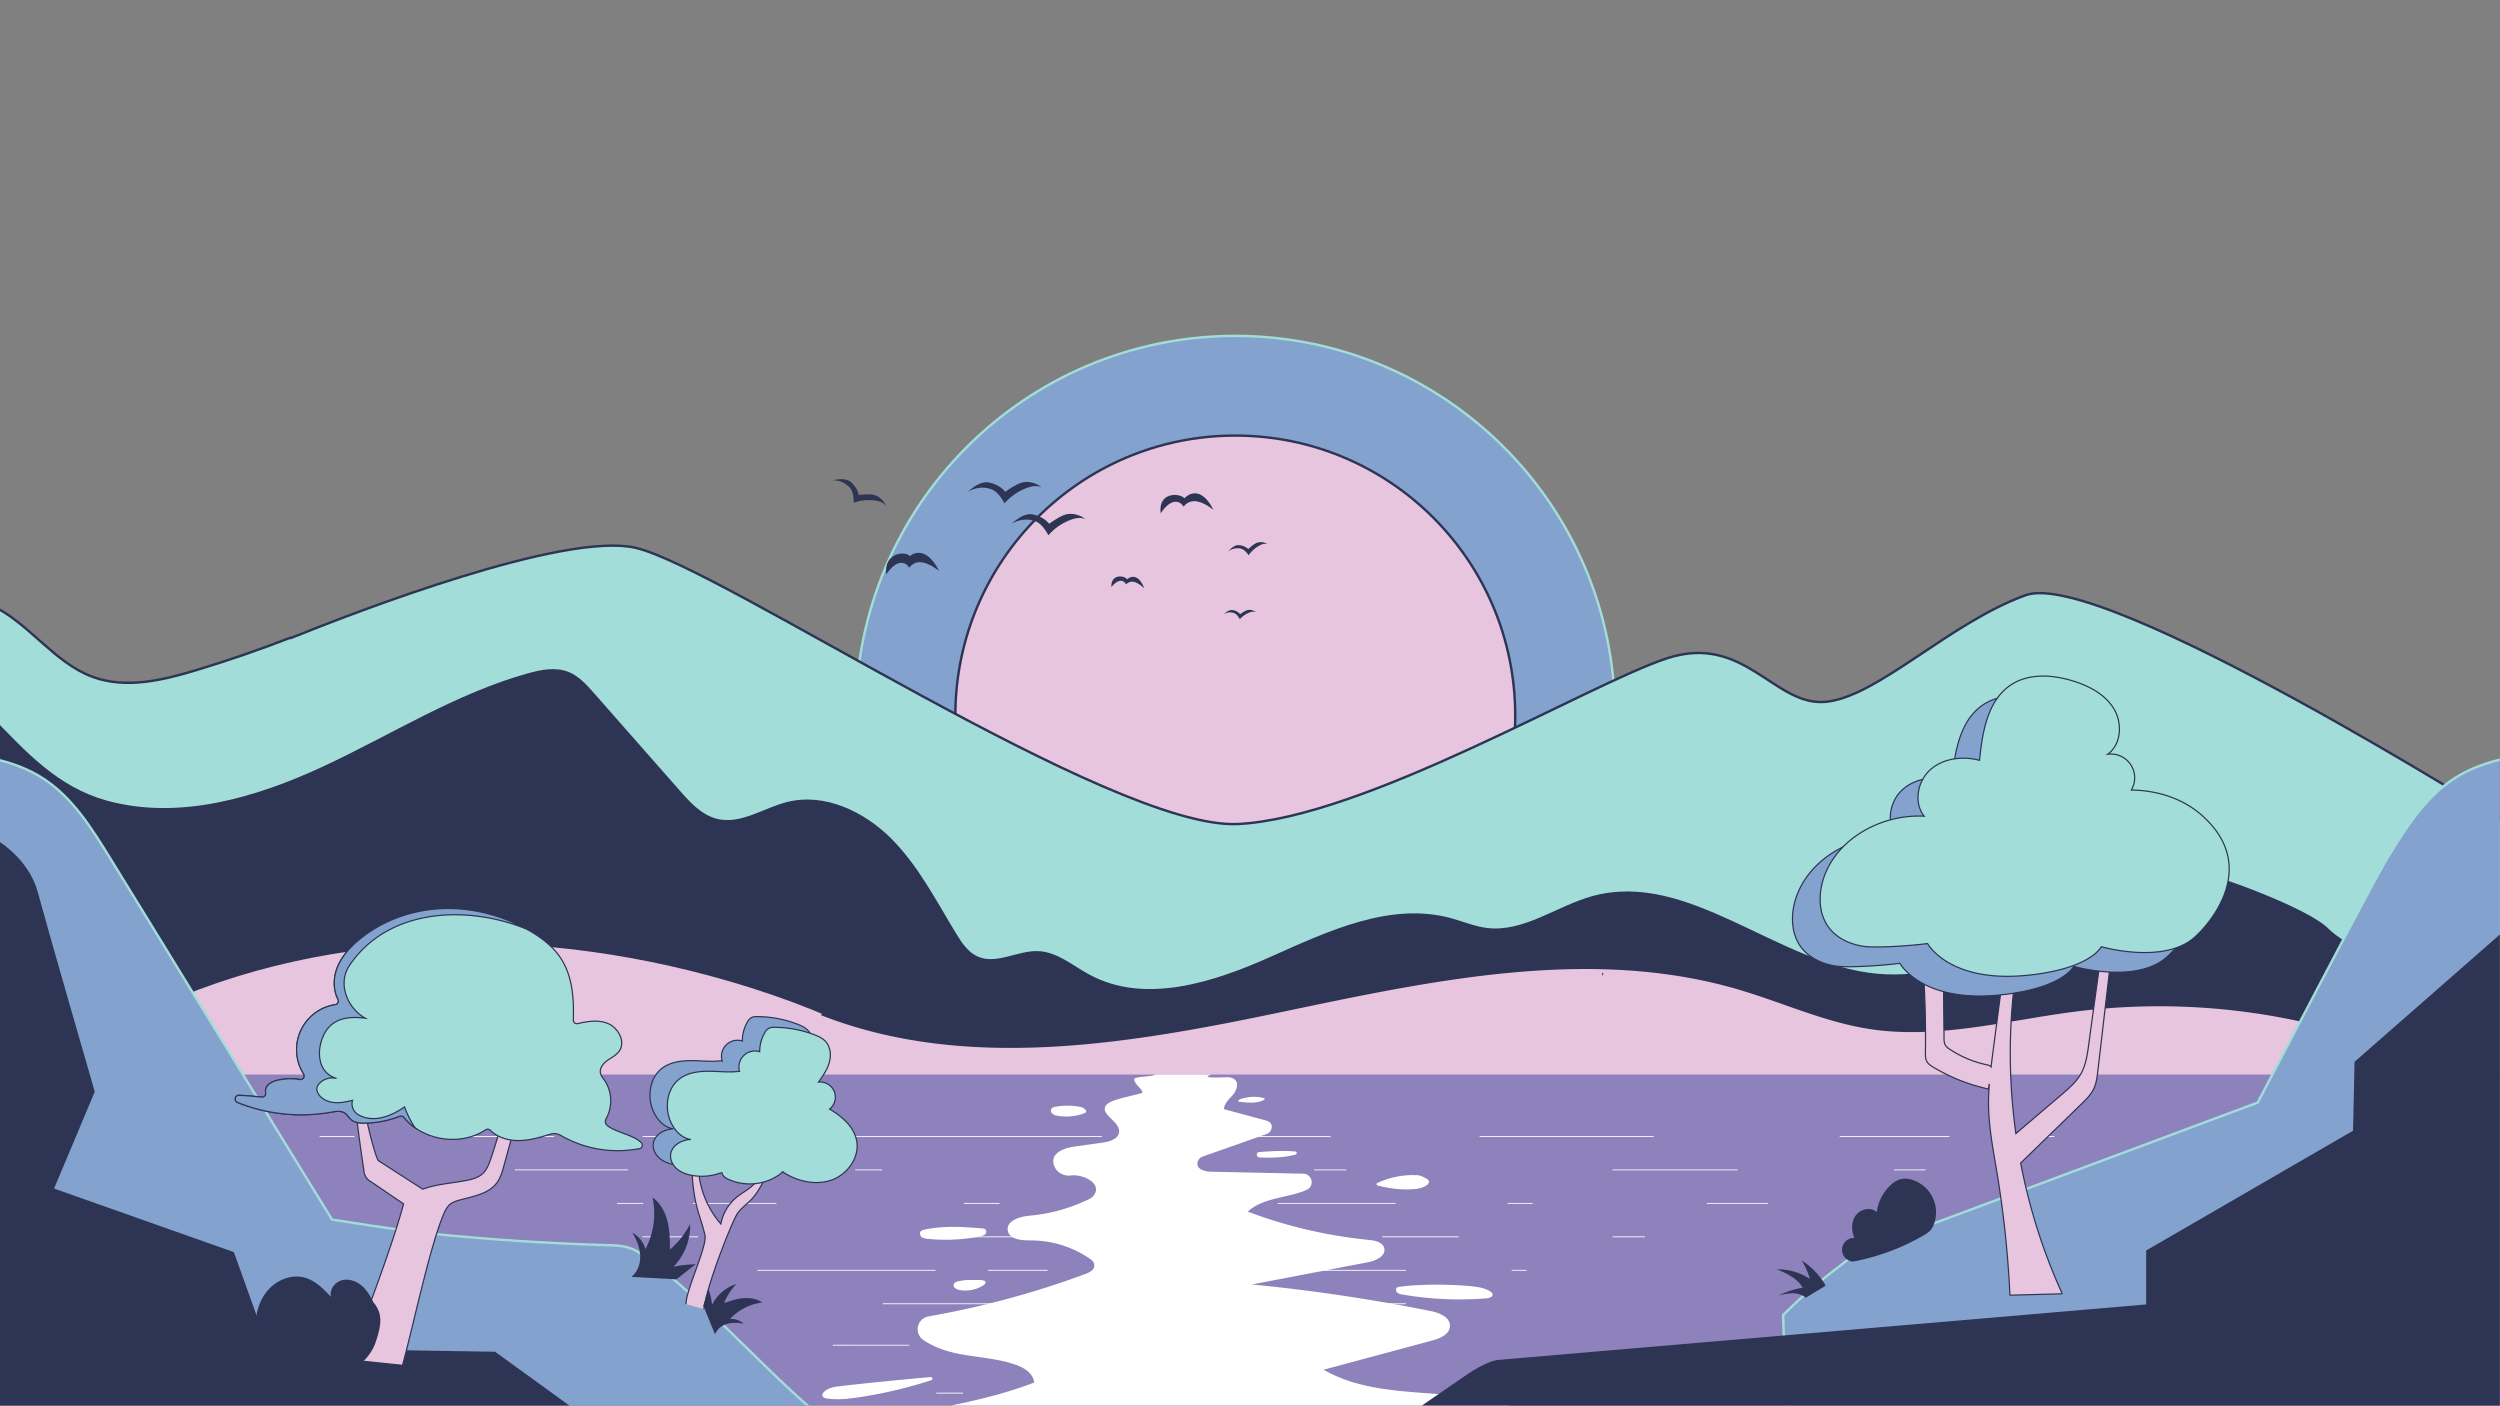 <svg id="圖層_1" data-name="圖層 1" xmlns="http://www.w3.org/2000/svg" xmlns:xlink="http://www.w3.org/1999/xlink" viewBox="0 0 2049 1152"><rect x="0" y="0" width="2049" height="1152" fill="#808080" stroke="none"/><defs><style>.cls-1,.cls-9{fill:none;}.cls-2{clip-path:url(#clip-path);}.cls-11,.cls-3{fill:#83a2ce;}.cls-3{stroke:#a2ddd9;}.cls-3,.cls-6,.cls-9{stroke-linecap:round;}.cls-3,.cls-6{stroke-linejoin:round;}.cls-3,.cls-4,.cls-6{stroke-width:2px;}.cls-10,.cls-4{fill:#e8c5df;}.cls-10,.cls-11,.cls-12,.cls-4,.cls-6{stroke:#2e3453;}.cls-10,.cls-11,.cls-12,.cls-4,.cls-9{stroke-miterlimit:10;}.cls-5{fill:#2e3453;}.cls-12,.cls-6{fill:#a2ddd9;}.cls-7{fill:#8d82bb;}.cls-8{fill:#fff;}.cls-9{stroke:#fff;stroke-width:0.7px;}.cls-13{fill:#6f1c3e;}</style><clipPath id="clip-path"><rect class="cls-1" width="2048.88" height="1152"/></clipPath></defs><g class="cls-2"><path class="cls-3" d="M1323.63,586.5c0,171.88-139.33,311.21-311.21,311.21S701.21,758.38,701.21,586.5s139.34-311.21,311.21-311.21,311.21,139.34,311.21,311.21Z"/><path class="cls-4" d="M1241.88,586.5c0,126.73-102.73,229.46-229.46,229.46S783,713.23,783,586.5,885.69,357,1012.42,357s229.46,102.73,229.46,229.46Z"/><path class="cls-5" d="M793.06,403.12c5.24-4.47,11.71-9.25,18.36-7.47,3.69,1,8.93,2.91,12.52,7.47,0,0,9.73-7.24,15-7.9a19,19,0,0,1,14.9,4.34c-3.6-2-8.07-1.17-11.93.23a45.22,45.22,0,0,0-18.59,12.72c-2.75-4.68-5.89-9.7-11-11.55-6.41-2.33-13.37-1.23-19.29,2.16"/><path class="cls-5" d="M829,429.27c5.25-4.47,11.71-9.24,18.37-7.46,3.68,1,8.93,2.91,12.52,7.47,0,0,9.72-7.24,15-7.9a18.92,18.92,0,0,1,14.9,4.33c-3.59-2-8.07-1.16-11.92.23a45.18,45.18,0,0,0-18.59,12.73c-2.75-4.69-5.89-9.7-11-11.56-6.41-2.33-13.36-1.22-19.29,2.16"/><path class="cls-5" d="M1002.88,503.39c2.3-2,5.14-4.05,8.06-3.27a10.11,10.11,0,0,1,5.49,3.28s4.27-3.18,6.59-3.47a8.3,8.3,0,0,1,6.54,1.9c-1.58-.87-3.54-.51-5.24.1a19.79,19.79,0,0,0-8.15,5.58c-1.21-2.05-2.59-4.25-4.82-5.06a10.08,10.08,0,0,0-8.47.94"/><path class="cls-5" d="M726.43,470.76C724,453,742.14,451.27,745.74,455.83c0,0,11.81-11.27,23.9,11.93-13-9.47-19.52-8.27-24.51-2.55-2.75-4.68-10-7.6-18.7,5.55"/><path class="cls-5" d="M951.31,420.72c-2.42-17.78,15.84-16.84,19.43-12.28,0,0,11.69-13.91,23.78,9.28-13-9.47-19.52-8.26-24.51-2.54-2.75-4.68-10-7.6-18.7,5.54"/><path class="cls-5" d="M910.84,481.1c-.3-11.2,11-9.38,12.9-6.31,0,0,8.2-7.84,14.13,7.38-7.46-6.77-11.56-6.46-15-3.24-1.39-3.09-5.7-5.4-12,2.17"/><path class="cls-5" d="M682.1,393.69c5.42-1.1,11.82-1.95,15.8,1.89,2.21,2.13,5.15,5.52,5.9,10.12,0,0,9.65-1.31,13.62.28a15.23,15.23,0,0,1,8.79,8.84c-1.76-2.79-5.22-4-8.47-4.47a36.18,36.18,0,0,0-18,1.71c-.12-4.36-.37-9.1-3.24-12.39a18.43,18.43,0,0,0-14.39-6"/><path class="cls-5" d="M1006.45,452.12c2.53-2.77,5.69-5.79,9.4-5.28a12.61,12.61,0,0,1,7.26,3.17s4.74-4.57,7.55-5.29A10.34,10.34,0,0,1,1039,446c-2.07-.82-4.43-.07-6.41.94a24.57,24.57,0,0,0-9.16,8.13c-1.8-2.34-3.84-4.82-6.71-5.48a12.54,12.54,0,0,0-10.26,2.49"/><path class="cls-6" d="M1660.21,487.83c-62.45,22.64-120.33,82.46-163,87.31s-67-56.59-131-35.57S1118,670.52,1014.41,675.37,591,465.2,520.93,449c-58.33-13.46-227.62,51.8-282.7,74v-.42q-38.28,14.88-77.67,26.76c-27.33,8.23-57.06,15.29-83.93,5.68-32.71-11.7-53.09-45.24-84.79-59.42v385H2055.55V675.45S1722.66,465.2,1660.21,487.83Z"/><path class="cls-5" d="M1797.17,713.67c-10-1.74-20.29.93-30,4.13-77.65,25.7-147.34,87.79-228.78,80.24-81.81-7.58-154.45-85.49-233.61-63.5-29.23,8.13-56,29.75-86.15,26-10.19-1.26-19.75-5.41-29.66-8.08-49.73-13.44-100.84,10.87-147.88,31.87s-102.92,39-148.23,14.46c-13.63-7.37-26.26-18.54-41.73-19.25-16.93-.79-34.35,11.31-49.84,4.42-7.84-3.49-12.91-11.1-17.39-18.42-16.49-27-31-55.7-53.31-78.11s-54.81-37.83-85.47-30.12c-19.35,4.87-37.93,18.56-57.33,13.84-12.61-3.07-22-13.33-30.56-23.07l-70.4-80c-6.14-7-12.64-14.22-21.33-17.55-10.51-4-22.3-1.63-33.13,1.4-59,16.52-111.49,50.12-167,76S146.79,672.4,87.7,656.21C47.1,645.08,21.1,616.06-8.17,585.8L-8.7,714.44C-8.7,767.38,12.57,807,49.57,835c27.68,20.89,65.72,18.8,100.33,16.65C350,839.14,550.62,856.33,751.07,861c146.16,3.41,292.39.15,438.55-3.1l492.07-11c31.46-.7,334.09,8.31,363.16-3.75s-108-53-136.8-82.31c-15.51-15.81-89.06-43.44-110.88-47.21Z"/><path class="cls-4" d="M-10.22,934.5C7.89,898.84,40.75,873,75,852.32c149.47-90.2,338.22-98.92,506.8-53.57,91.75,24.68,181,65.48,249.94,130.81"/><path class="cls-4" d="M673.36,831.16c118.29,46.32,251.14,23.62,375.48-2.39s254.65-54.56,376.5-18.63c35.8,10.56,70.19,26.57,107.08,32.26,56.39,8.69,113.23-7.36,169.84-14.46a543.62,543.62,0,0,1,174.93,6.54c50.1,10.13,103,30.74,128.09,75.25,2.76,4.88,5.18,10.71,3.18,15.94-2.33,6.11-9.45,8.61-15.75,10.34-296.94,81.76-609.63,86.1-917.24,71-104.88-5.15-210-12.54-312.92-33.34-27.11-5.47-55-12.34-76.68-29.54s-35.24-47.58-25-73.26"/><polygon class="cls-7" points="2055.55 1172.7 -8.7 1172.7 -8.7 880.7 2055.55 880.7 2055.55 1172.7 2055.55 1172.7"/><path class="cls-8" d="M889.78,1044.07A735.52,735.52,0,0,1,761,1078.91a10.7,10.7,0,0,0-4.16,19.41c7.67,5.22,16.93,8.62,26,10.64,16.43,3.65,33.62,4,49.52,9.55,7.05,2.45,14.67,7.18,15.19,14.63-53.52,20.62-111.91,24.14-167.15,39.56l588-.75c-2.35-5.22-7.9-9.92-13.27-12.67-52.1-26.75-119.59-7.43-170.33-36.66l88.9-23.87c6.6-1.77,14.61-5.24,14.68-12.08.08-7.24-8.72-10.7-15.82-12.13a1455.31,1455.31,0,0,0-146.6-21.8l95.33-18.22c6.47-1.23,14.8-5.14,13.22-11.53-1.22-4.92-7.45-6.26-12.5-6.75a388.77,388.77,0,0,1-99.31-23.18c12.24-11.66,33.7-11.21,48.34-17.91,6.65-3,4.52-13-2.8-13.19l-75.68-1.64c-5.15-.12-12.13-2-11.11-7.54a6.58,6.58,0,0,1,4.35-4.89l52.16-18.4a6.4,6.4,0,0,0,4.35-6.49c-.31-3.34-3.17-4.24-5.72-4.93l-33.42-9c.16-4.71,4.27-8.14,7.34-11.72,3.76-4.41,5.92-12.41-1.94-14.18a11.87,11.87,0,0,0-3-.26c-17.91.63-18.12-.27-12.67-2.2H946.71c-2,1.95-16.64,1.57-17.06,3.6-.81,4,9.82,10.71,5.7,11.76-8.9,2.28-19.94,4.63-24.43,6.76-1.78.85-3.67,1.78-4.68,3.48-4.39,7.32,11.43,12.68,11,21.21-.26,5.78-7.47,8.1-13.21,8.91l-23.47,3.28c-8.61,1.2-19.87,5.35-16.77,15.18,1.89,6,8,9.37,14.23,8.51,8.14-1.14,24.17,5.25,19.41,14.85a9.72,9.72,0,0,1-4.44,4.34,138.54,138.54,0,0,1-48.89,13.76c-8.19.73-19.4,4-18.14,12.14,1.14,7.32,11.13,8.2,18.54,8.15a85.4,85.4,0,0,1,49.69,15.69,6.48,6.48,0,0,1,2.58,3.77c1,4.28-3.39,6.62-7,8Z"/><path class="cls-8" d="M1061.6,943.76c-9.76-.93-19.59-.24-29.36.44h-.08c-2.75.14-2.73,4.24,0,4.43,1.3.09,2.61.13,3.9.15,8.66.16,17.48-.19,25.78-2.51a1.28,1.28,0,0,0-.21-2.51Z"/><path class="cls-8" d="M1036.57,900.39a.78.78,0,0,0-.61-.38,32,32,0,0,0-15.7-.15c-2.28.44-4.7,1.16-5.26,2.17a.69.69,0,0,0-.07.66.75.75,0,0,0,.56.25c6,.76,12.33,1.51,18.1-.44a7.72,7.72,0,0,0,2.65-1.38c.21-.19.42-.46.33-.73Z"/><path class="cls-8" d="M1169,966c-2-1.13-4.92-2.74-7.26-2.8a69.25,69.25,0,0,0-32.61,6.26c-.49.23-1.06.58-1,1.13s.71.91,1.29,1.07a88.2,88.2,0,0,0,28.09,3.05c4.34-.24,8.92-.9,12.25-3.69a3.31,3.31,0,0,0,1.41-2.37c0-1.19-1.08-2.08-2.12-2.65Z"/><path class="cls-8" d="M1223.28,1060.65a3.61,3.61,0,0,0-1.75-2.08c-4.33-2.88-9.68-3.71-14.85-4.28-16.24-1.8-41.46-1.88-57.68.1h.18c-.73.08-1.46.15-2.18.25a4,4,0,0,0-2.15.76c-1.14,1-.77,3,.35,4a8.1,8.1,0,0,0,4.22,1.6,273.58,273.58,0,0,0,69.18,3.07c2.19-.19,5.11-1.29,4.68-3.45Z"/><path class="cls-8" d="M889.57,909.57a7,7,0,0,0-3.19-2.14,54.67,54.67,0,0,0-21.21-.37c-1.34.25-2.84.65-3.52,1.84a3.32,3.32,0,0,0,1,4,8.38,8.38,0,0,0,4.08,1.59,41.83,41.83,0,0,0,21.8-2c.79-.3,1.69-.79,1.71-1.62a1.85,1.85,0,0,0-.67-1.31Z"/><path class="cls-8" d="M806.31,1006.91h0l-.24,0c-16.42-1.41-32.23-2.55-48.35.89a5.06,5.06,0,0,0-3.23,1.6c-1,1.41-.26,3.51,1.13,4.55a9.65,9.65,0,0,0,4.91,1.44,145.26,145.26,0,0,0,42.54-2c2-.4,4.28-1.05,5.14-2.91a2.73,2.73,0,0,0-1.89-3.52Z"/><path class="cls-8" d="M807.55,1050.31a2.42,2.42,0,0,0-1.58-.84c-3.29-.72-5.28-.29-8.87-.37l.53,0a47.21,47.21,0,0,0-12.09,1c-1.61.35-3.46,1-3.92,2.59-.68,2.36,2.23,4.11,4.64,4.57A27.27,27.27,0,0,0,806,1053.4c1.08-.7,2.22-2,1.51-3.09Z"/><path class="cls-8" d="M688.44,1136.1c-5.06.59-10.61,1.45-13.76,5.55a3,3,0,0,0-.68,1.77c0,1.85,2,2.51,3.64,2.76,8.6,1.31,17.38.35,26-.93a362.64,362.64,0,0,0,59.69-14.09,1.29,1.29,0,0,0,.84-.9h0a1.28,1.28,0,0,0-1.34-1.6c-20.59,1.75-54.69,5.14-74.38,7.44Z"/><path class="cls-9" d="M526.9,931.42h61.37m82.16,0H902.85m105.55,0h81.91m122.65,0h142.12m153,0h89.4m58.06,0h28m-1421.3,0h28m63.48,0H454m-31.65,27.43h92.09m186.7,0H722.6m172.35,0h60.83M767.62,1141.8H789.1m172.35,0h60.83m55.14-182.95h25.78m218.82,0H1423.9m128.82,0h25.11M506.06,986.28H526.9m41.27,0h67.94m154.29,0h28.5m228.48,0h96.2m92.34,0h20m143.26,0h49.52M526.9,1013.71h44.85m561.3,0h62.22m126.68,0h25.91m-320.6,0h25.91m-298.08,0H959m-214,88.81H682.77m168,0H824.86m298.08,0H919m-298-61.39H766.41m43.51,0h48.42m380.83,0H1251m-322.46,0h223.43m-428.18,27.43H959m39.23,0h49.13m87.85,0h16.7"/><path class="cls-3" d="M686.8,1172.7c-51-39.18-102-100-153-139.13-5.36-4.11-10.83-8.29-17.21-10.52s-13-2.37-19.63-2.56q-73.31-2.13-146.3-9.66c-23.2-2.4-78.51-11.27-78.51-11.27-57.51-93.17-125-204-182.52-297.21C74.92,678.55,59.5,654,36.16,638.57c-13.47-8.9-29-14.26-44.86-17.41V1172.7Z"/><path class="cls-3" d="M2010.69,638.57c-23.34,15.42-38.75,40-53.44,63.78-11.33,18.35-106.81,201.29-106.81,201.29s-313.9,117.22-320.15,119.41-11.86,6.41-17.22,10.52c-21.79,16.75-30.52,23.58-51.62,44.17l2.92,95h591.18V621.16c-15.89,3.15-31.38,8.51-44.86,17.41Z"/><path class="cls-5" d="M1480,1063.63c-2.94-2.63-7-3.67-11-3.67a48.61,48.61,0,0,0-11.63,1.94,72.74,72.74,0,0,1,20.07-6.48c-4.32-7.69-13-11.64-21.11-15.11a48.39,48.39,0,0,1,27,7.83,56.26,56.26,0,0,0-6.71-15.09,59.38,59.38,0,0,1,19.72,20.69"/><path class="cls-5" d="M1518.68,1034a9.71,9.71,0,0,1,1.19-19.38c-2.58-6-2.7-13.4,1.2-18.62s12.35-7,17.15-2.56a36.12,36.12,0,0,1,12-22.68,18.85,18.85,0,0,1,7.36-4.27,17.6,17.6,0,0,1,10,.63,27.9,27.9,0,0,1,17.71,35.51,16.37,16.37,0,0,1-3.34,6,21.81,21.81,0,0,1-5.06,3.7,182,182,0,0,1-57.9,21.63"/><path class="cls-10" d="M562.25,1068.86c-.18-11.32,17.45-47.32,15.54-56.35-1.63-7.73-4.52-15.14-6.51-22.78-3.85-14.78-4.31-30.19-4.75-45.45l6.45-1.15a75.89,75.89,0,0,0,17.84,60,37.29,37.29,0,0,1,12.83-21.8c3.47-2.86,7.42-5.06,11-7.84a41.89,41.89,0,0,0,14.92-24.39l5.52,2.78c-7.2,10.14-11,22.7-19.63,31.62-3.51,3.6-7.74,6.53-10.72,10.58-4.55,6.17-25.48,59.35-27.86,78.86"/><path class="cls-11" d="M576.77,952.49a45.16,45.16,0,0,1-24,2.13c-4.44-.81-8.86-2.37-12.27-5.32s-5.66-7.49-5.07-12c1-7.35,9.09-11.82,16.5-12.08-7-1-12.55-6.63-15.75-12.92-6.19-12.15-4.18-28.9,6.81-37,6.72-4.93,15.5-6,23.84-6s16.73,1.18,25,0a13.12,13.12,0,0,1,16.61-16.09,30.59,30.59,0,0,1,4.1-15.51,9.21,9.21,0,0,1,3.4-3.7,10.13,10.13,0,0,1,4.77-.79,93.91,93.91,0,0,1,32.32,6c3.41,1.28,6.85,2.83,9.33,5.5,4.18,4.5,4.8,11.43,3.13,17.33s-5.28,11-8.83,16a12.43,12.43,0,0,1,9.07,22.15c10.15,6,20.06,14.46,22.2,26,2.54,13.68-7.58,27.67-20.73,32.22s-28.1,1-39.77-6.63a42.61,42.61,0,0,1-44.67,6c-2.5-1.18-5.18-3.08-5.26-5.84"/><path class="cls-12" d="M591,961.19a45.06,45.06,0,0,1-24,2.14c-4.44-.82-8.86-2.37-12.27-5.33s-5.66-7.48-5.06-12c1-7.35,9.08-11.83,16.49-12.09-7-1-12.55-6.62-15.75-12.91-6.19-12.15-4.17-28.9,6.81-37,6.72-4.93,15.51-6,23.85-6s16.72,1.18,25,0A13.12,13.12,0,0,1,622.65,862a30.49,30.49,0,0,1,4.1-15.51,9.06,9.06,0,0,1,3.39-3.7,9.9,9.9,0,0,1,4.77-.79,93.62,93.62,0,0,1,32.32,6c3.42,1.29,6.86,2.84,9.34,5.51,4.17,4.5,4.79,11.42,3.12,17.33s-5.28,11-8.82,16.05A12.43,12.43,0,0,1,679.93,909c10.15,6,20.06,14.45,22.21,26,2.53,13.68-7.59,27.67-20.74,32.21s-28.1,1-39.77-6.63a42.59,42.59,0,0,1-44.66,6c-2.51-1.17-5.19-3.07-5.26-5.83"/><path class="cls-5" d="M-8.7,685S22.42,699.66,31,731.41,77.67,894.79,77.67,894.79L44.32,974.15l147.36,52.09L219.93,1105l185.82,2.88L510.82,1184H-8.7V685Z"/><path class="cls-10" d="M297.63,894.27c-1.27,12.31,10.36,55.66,12.51,57l36.33,23.37h0c11-3.93,19.35-4.34,30.84-6.27,6.73-1.13,14.06-2.17,18.85-7,3-3.07,4.57-7.26,6-11.33a384.12,384.12,0,0,0,13.8-51.52l8.26,16.37Q418.57,935.2,413,955.51c-1.34,4.83-2.73,9.78-5.7,13.82-6.76,9.22-19.4,11.19-30.44,14.18-3.22.88-6.53,2-8.9,4.32a21.11,21.11,0,0,0-4,6.58c-11.37,25.57-26.57,97.67-34.07,124.63l-44.46-4.63c11.85-28.31,37.34-97.13,45.08-126.82l.24-.9L304.5,968.83a11.32,11.32,0,0,1-6.32-9.93q-5.06-33-8.45-66.15l7.9,1.52Z"/><path class="cls-5" d="M219.06,1058.05c7.34-8.86,19.69-14,30.77-10.88,8.66,2.43,15.31,9.19,21.44,15.78-1.44-5.64,2.78-11.72,8.34-13.47s11.79.2,16.33,3.85,7.61,8.82,10.09,14.09h0c8.37,9.55,6.07,19.74,2.15,31.81s-13.88,21.85-25.79,26.26c-8.1,3-16.95,3.65-25.55,3.22a91.31,91.31,0,0,1-18.87-2.94c-7.43-2-15-5-20.24-10.6-6.1-6.56-8.32-15.88-8.55-24.83-.3-11.5,2.53-23.44,9.88-32.29Z"/><path class="cls-5" d="M529,1023.82a63,63,0,0,0,5.81-42.41c6.39,4.52,10.32,11.87,12.23,19.46s2,15.5,2.06,23.32a71.4,71.4,0,0,0,16.56-21,48.64,48.64,0,0,1-13.7,35.08,106.44,106.44,0,0,1,18.24-2.12l-15.87,12.4-36.88-2c5.21-4.07,7.57-11,7.24-17.65s-3-12.87-6.42-18.55A21.93,21.93,0,0,1,529,1023.82Z"/><path class="cls-5" d="M598.31,1081a43.64,43.64,0,0,1,26.42-13.45c-4.41-3.15-10.11-4-15.51-3.57s-10.59,2.22-15.73,4a49.4,49.4,0,0,1,10-15.61,33.67,33.67,0,0,0-19.83,16.94,73,73,0,0,0-2.77-12.41q-2.24,6.6-4.49,13.2l9.68,23.68c1.47-4.34,5.5-7.47,9.9-8.75s9.11-1,13.59,0a15.21,15.21,0,0,0-11.25-4Z"/><path class="cls-10" d="M1723,775q-5.57,40.65-11.12,81.31c-1.11,8.12-2.3,16.45-6.28,23.61-3.81,6.84-9.9,12.07-15.85,17.16l-37.53,32A474.58,474.58,0,0,1,1655.32,778l-12.74,14.32q-4.47,34.07-8.93,68.13c-.61,4.66-1.21,9.33-1.76,14-.92-1.12-2.6-1.56-4.08-1.88a86.67,86.67,0,0,1-29.64-12.51,10.81,10.81,0,0,1-4-3.84,11.55,11.55,0,0,1-.83-5.1q-.41-39.87-.8-79.73l-19.69-15.34a837,837,0,0,1,5.22,106.65c0,2.39,0,4.89,1,7,1.18,2.3,3.46,3.78,5.68,5.1a150.32,150.32,0,0,0,44.92,17.75c.25-1.41.51-2.81.77-4.21-.48,6.17-.73,12.35-.61,18.55.36,18.26,3.92,36.29,6.91,54.32a861.56,861.56,0,0,1,10.6,100.33l42.9-1.15a472.14,472.14,0,0,1-34.09-107.18l49.53-48.11c4-3.89,8.08-7.89,10.44-12.93,2.09-4.47,2.69-9.47,3.26-14.38q6.72-57.61,13.45-115.23L1723,775Z"/><path class="cls-5" d="M1929.78,870.26l-1.21,56.46L1759,1024.9v44.21l-532.22,45.56s-9.25,1.44-24.42,11.88l-91.58,63h944.78V760.08L1929.78,870.26Z"/><path class="cls-13" d="M1313.38,800.18c.25-.92.52-1.83.78-2.74l-1.17-.07c.12.94.24,1.87.39,2.81Z"/><path class="cls-12" d="M499.06,923.44a5.87,5.87,0,0,1-2.84-3.24c-.37-1.61.52-3.21,1.27-4.68a30.41,30.41,0,0,0-2.41-30.74,16.2,16.2,0,0,1-2.84-4.74c-1.18-4.06,1.85-8.16,5.26-10.67s7.46-4.33,9.93-7.76c5.58-7.75-.66-19.45-9.57-22.89-7.67-3-16.14-1.68-24.25.23a3,3,0,0,1-3.73-3.07c.6-17.51-.69-35.72-10.15-50.32-6.75-10.41-17.09-18-28-24-21.37-11.72-45.87-18-70.22-16.84s-48.44,9.88-67.2,25.44c-7.8,6.48-14.82,14.34-18.26,23.87-2.91,8.05-2.91,17.43.94,24.94a3.05,3.05,0,0,1-2.2,4.43,37.32,37.32,0,0,0-25.95,56.79,3,3,0,0,1-3.07,4.58,47.35,47.35,0,0,0-17.48.4c-3.72.8-7.63,2.26-9.66,5.47a7,7,0,0,0-.89,4.94,3,3,0,0,1-3.23,3.6q-9.24-1-18.51-1.5a3.05,3.05,0,0,0-1.27,5.89,139.4,139.4,0,0,0,76.29,8c4.11-.74,8.79-1.54,12.1,1,1.69,1.31,2.72,3.3,4.28,4.76,3,2.84,7.58,3.24,11.75,3.16a82.19,82.19,0,0,0,28.44-5.63,3,3,0,0,1,3.45.93C346.6,935,377.43,939.66,398,926a3,3,0,0,1,3.81.35c5.54,5.49,13.6,8.15,21.46,8.44,8.7.31,17.27-2,25.58-4.54,2.25-.7,4.59-1.43,6.91-1.07a16.58,16.58,0,0,1,5.33,2.26,93,93,0,0,0,61.75,10.16,3.17,3.17,0,0,1,.53,0h0a3.05,3.05,0,0,0,2-5.34c-6.89-6.12-18.14-7.54-26.33-12.79Z"/><path class="cls-11" d="M292.94,913.15a10.2,10.2,0,0,1-4-11.34c-9.34,2.42-19.45,3.83-26.64-3.41-2.33-3-3.76-5.9-1.53-9.23a14.52,14.52,0,0,1,15.12-5.28c-16.53-4.83-16.69-24.71-9.65-37.35s20.7-13.6,33.14-12c-14.31-8.16-22.69-27.29-13.53-42.37,30.83-47.12,95.51-51.15,145.48-30.81-21.27-11.58-45.61-17.76-69.81-16.62s-48.44,9.88-67.2,25.44c-7.8,6.48-14.82,14.34-18.26,23.87-2.91,8.05-2.91,17.43.94,24.94a3.05,3.05,0,0,1-2.2,4.43,37.32,37.32,0,0,0-25.95,56.79,3,3,0,0,1-3.07,4.58,47.35,47.35,0,0,0-17.48.4c-3.72.8-7.63,2.26-9.66,5.47a7,7,0,0,0-.89,4.94,3,3,0,0,1-3.23,3.6q-9.24-1-18.51-1.5a3.05,3.05,0,0,0-1.27,5.89,139.4,139.4,0,0,0,76.29,8c4.11-.74,8.79-1.54,12.1,1,1.69,1.31,2.72,3.3,4.28,4.76,3,2.84,7.58,3.24,11.75,3.16a82.19,82.19,0,0,0,28.44-5.63,3,3,0,0,1,3.45.93,44.94,44.94,0,0,0,9,8.44,86,86,0,0,1-8.51-17c-10.91,7.63-26.15,13.8-38.67,5.87Z"/><path class="cls-11" d="M1781.55,684c-15.63-13.63-36.63-20.09-57.37-20.27a19.51,19.51,0,0,0-19.29-29.38c11.29-8.12,12.18-25.77,4.84-37.58s-20.64-18.62-34-22.63c-16.48-5-35.46-6.16-49.9,3.2-19.49,12.63-23.7,38.86-26.09,62-13.72-3.6-29.52-1.79-40.17,7.59s-14,27.14-5.17,38.22c-35.06-1.88-72.42,18.49-82.81,52-4,13-3.58,28.26,4.61,39.2,6.59,8.8,17.37,13.74,28.24,15.4s41.82-.67,52.7-2.25c0,0,17.51,32.46,81.66,26,52.12-5.21,60.8-23.45,60.8-23.45s50.06,14.55,75.57-7c11.72-9.86,55.6-58.2,6.33-101.14Z"/><path class="cls-12" d="M1804.16,667.8c-15.64-13.63-36.63-20.1-57.37-20.27a19.51,19.51,0,0,0-19.29-29.38c11.29-8.12,12.17-25.77,4.83-37.58s-20.63-18.63-33.95-22.64c-16.48-5-35.46-6.15-49.9,3.21-19.49,12.63-23.7,38.86-26.08,62-13.73-3.59-29.53-1.78-40.18,7.6s-14,27.14-5.16,38.22c-35.07-1.88-72.42,18.49-82.81,52-4,13-3.58,28.26,4.61,39.2,6.59,8.8,17.36,13.74,28.23,15.4s41.83-.67,52.71-2.25c0,0,17.5,32.46,81.65,26.05,52.12-5.22,60.81-23.45,60.81-23.45s50,14.54,75.57-6.95c11.72-9.87,55.59-58.2,6.33-101.14Z"/></g></svg>